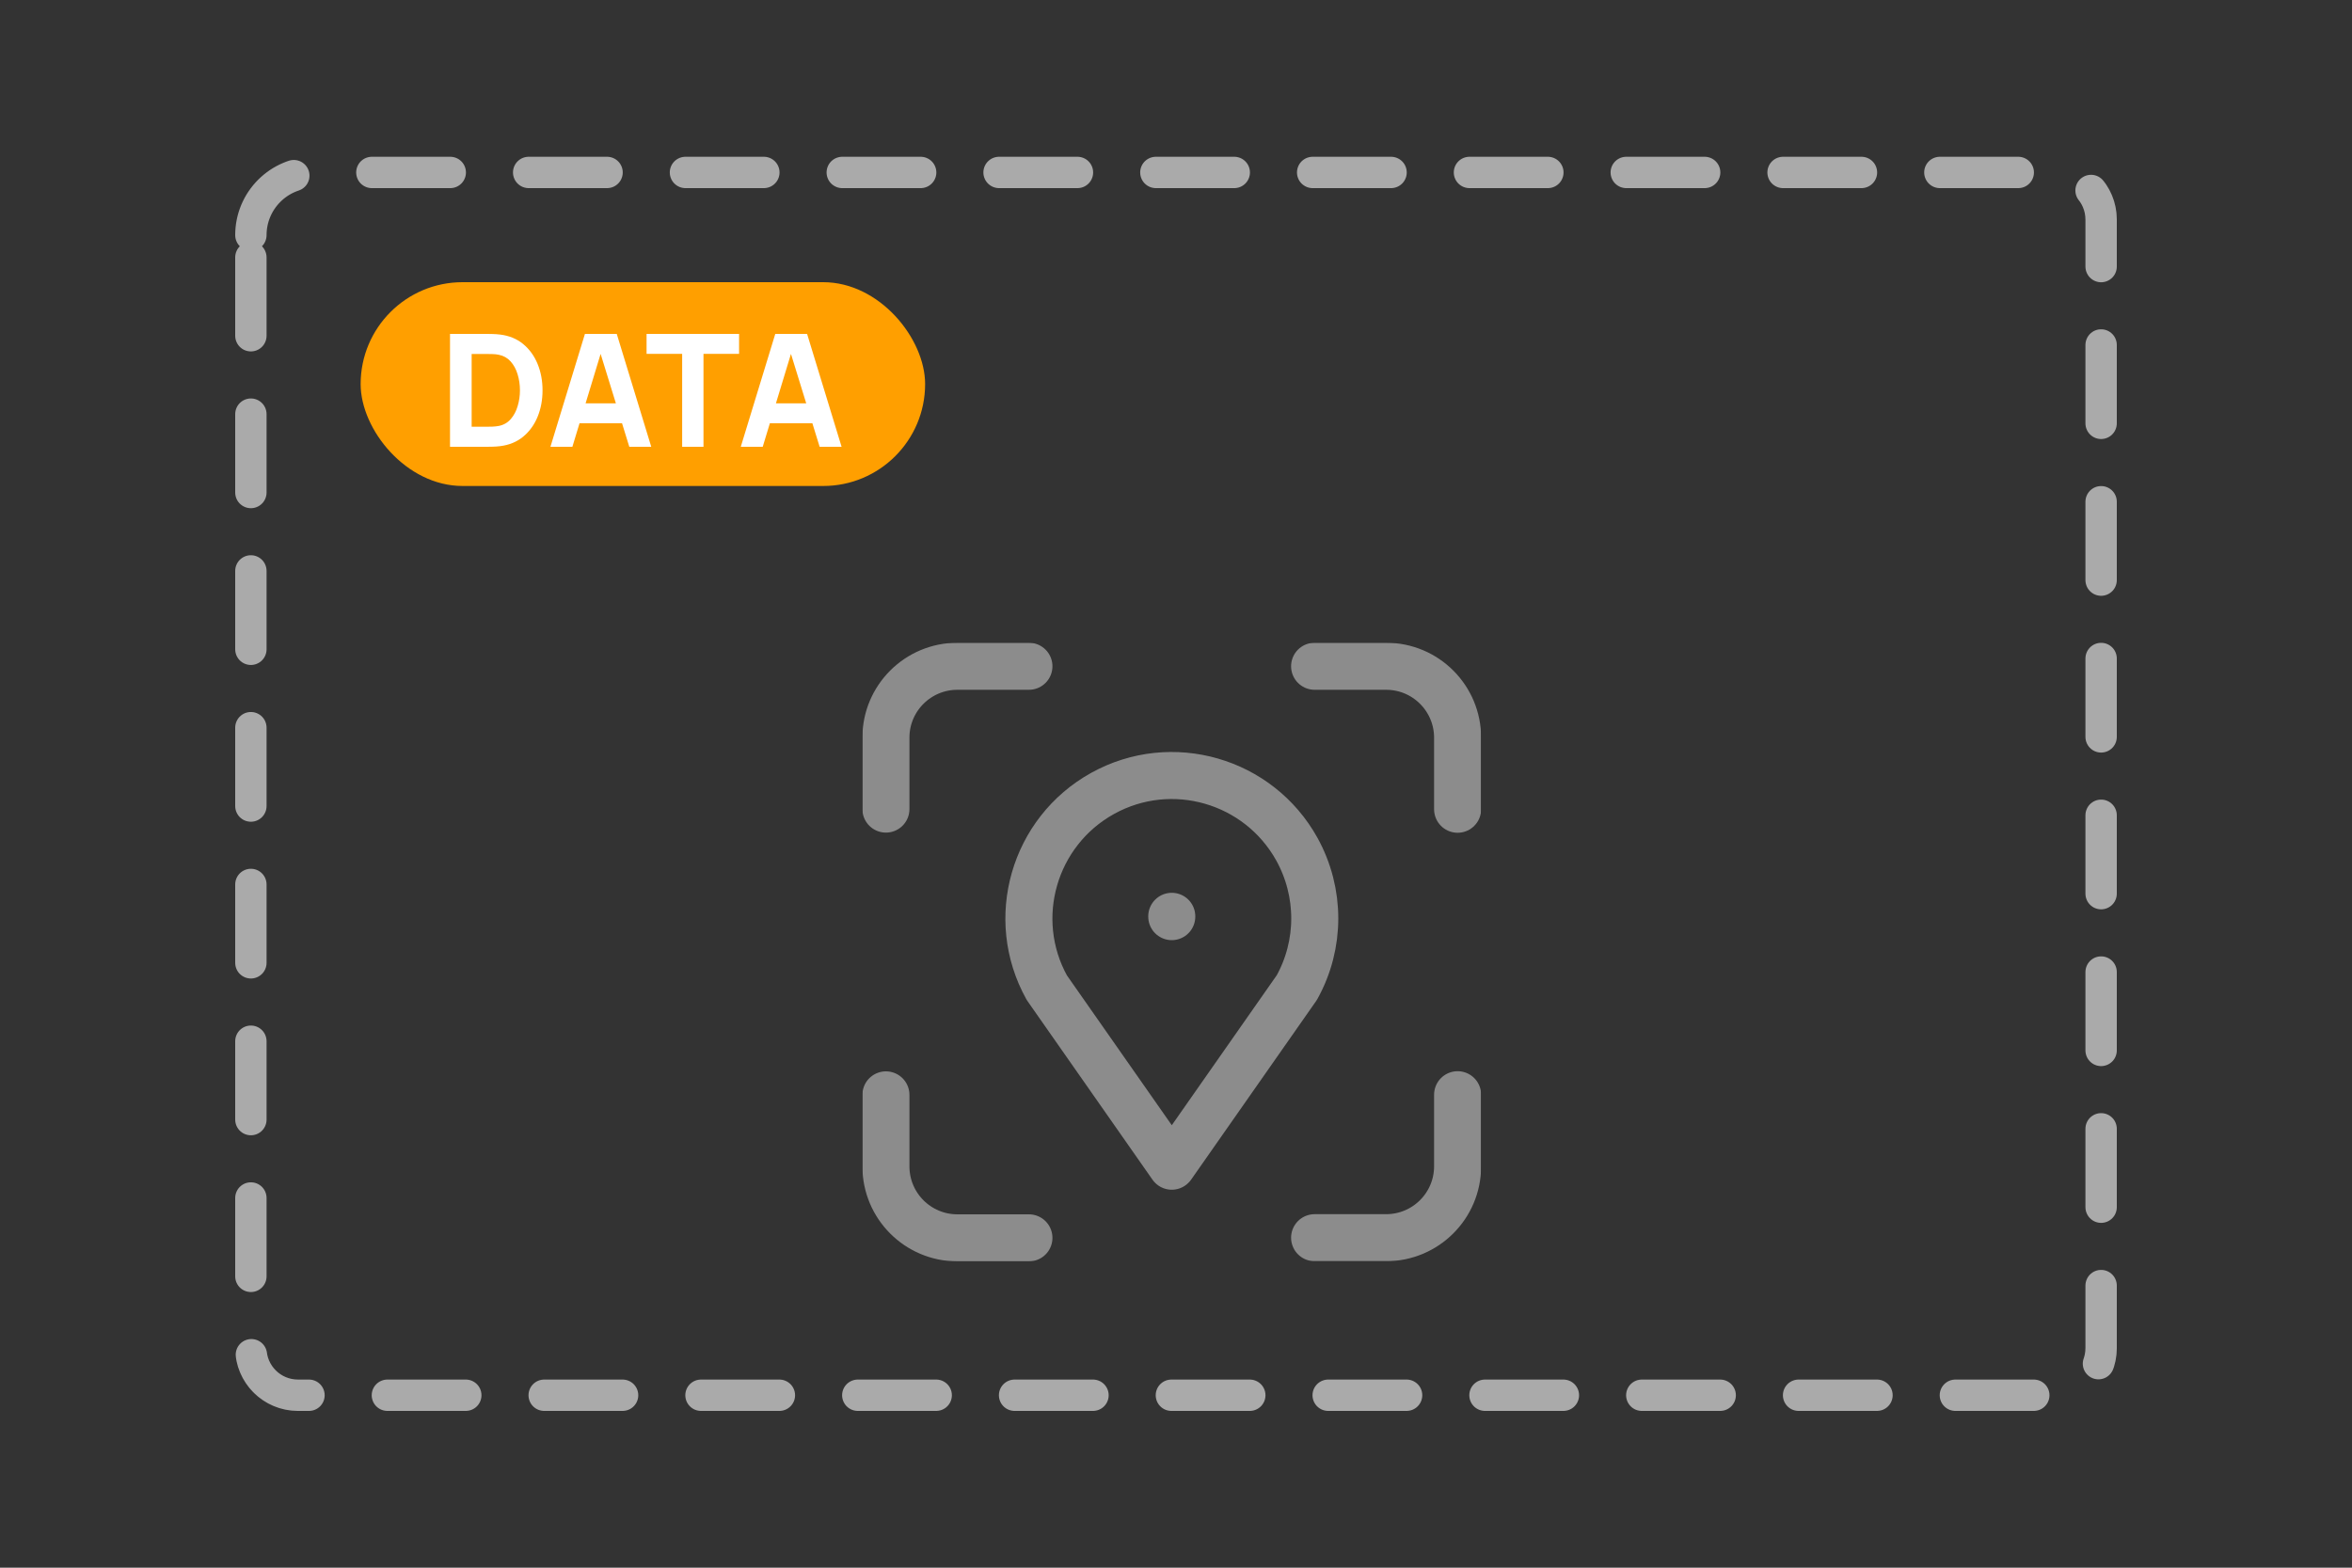 <svg viewBox="0 0 150 100" fill="none" xmlns="http://www.w3.org/2000/svg">
<rect x="0" y="0" width="150" height="100" fill="#333333" stroke="none"/>
<g id="data-icon">
<path id="Rectangle 1" d="M16 15C16 12.791 17.791 11 20 11H131C132.657 11 134 12.343 134 14V86C134 87.657 132.657 89 131 89H19C17.343 89 16 87.657 16 86V15Z" stroke="#AAAAAA" stroke-width="2" stroke-linecap="round" stroke-dasharray="5 5"/>
<g id="Badge">
<g clip-path="url(#clip0_5_93)">
<rect x="23" y="18" width="36" height="13" rx="6.5" fill="#FF9F00"/>
<path id="DATA" d="M28.7 28.5V21.3H31.03C31.087 21.3 31.203 21.302 31.38 21.305C31.557 21.308 31.727 21.32 31.89 21.34C32.47 21.41 32.962 21.612 33.365 21.945C33.768 22.278 34.075 22.702 34.285 23.215C34.495 23.728 34.6 24.29 34.6 24.9C34.6 25.51 34.495 26.072 34.285 26.585C34.075 27.098 33.768 27.522 33.365 27.855C32.962 28.188 32.47 28.39 31.89 28.46C31.727 28.48 31.557 28.492 31.38 28.495C31.203 28.498 31.087 28.5 31.03 28.5H28.7ZM30.08 27.22H31.03C31.12 27.22 31.242 27.218 31.395 27.215C31.548 27.208 31.687 27.193 31.81 27.17C32.123 27.107 32.378 26.96 32.575 26.73C32.775 26.5 32.922 26.223 33.015 25.9C33.112 25.577 33.16 25.243 33.16 24.9C33.16 24.54 33.11 24.198 33.01 23.875C32.913 23.552 32.765 23.278 32.565 23.055C32.365 22.832 32.113 22.69 31.81 22.63C31.687 22.603 31.548 22.588 31.395 22.585C31.242 22.582 31.12 22.58 31.03 22.58H30.08V27.22ZM35.104 28.5L37.304 21.3H39.334L41.534 28.5H40.134L38.174 22.15H38.434L36.504 28.5H35.104ZM36.424 27V25.73H40.224V27H36.424ZM43.505 28.5V22.57H41.235V21.3H47.135V22.57H44.865V28.5H43.505ZM47.243 28.5L49.443 21.3H51.473L53.673 28.5H52.273L50.313 22.15H50.573L48.643 28.5H47.243ZM48.563 27V25.73H52.363V27H48.563Z" fill="white"/>
</g>
</g>
<g id="Ebene_1" clip-path="url(#clip1_5_93)">
<g id="Group" opacity="0.75">
<path id="Vector" d="M56.5 51.61V47.05C56.5 44.54 58.54 42.5 61.06 42.5H65.62" stroke="#AAAAAA" stroke-width="3" stroke-linecap="round" stroke-linejoin="round"/>
<path id="Vector_2" d="M56.5 69.84V74.4C56.5 76.92 58.54 78.96 61.06 78.96H65.62" stroke="#AAAAAA" stroke-width="3" stroke-linecap="round" stroke-linejoin="round"/>
<path id="Vector_3" d="M83.84 42.5H88.4C90.92 42.5 92.96 44.54 92.96 47.06V51.62" stroke="#AAAAAA" stroke-width="3" stroke-linecap="round" stroke-linejoin="round"/>
<path id="Vector_4" d="M83.84 78.95H88.4C90.92 78.95 92.96 76.91 92.96 74.39V69.83" stroke="#AAAAAA" stroke-width="3" stroke-linecap="round" stroke-linejoin="round"/>
<path id="Vector_5" d="M74.73 58.45V58.47" stroke="#AAAAAA" stroke-width="3" stroke-linecap="round" stroke-linejoin="round"/>
<path id="Vector_6" d="M74.73 74.39L66.76 63C64.32 58.6 65.92 53.05 70.32 50.61C74.72 48.17 80.27 49.77 82.71 54.17C84.23 56.92 84.23 60.25 82.71 62.99L74.74 74.38" stroke="#AAAAAA" stroke-width="3" stroke-linecap="round" stroke-linejoin="round"/>
</g>
</g>
</g>
<defs>
<clipPath id="clip0_5_93">
<rect x="23" y="18" width="36" height="13" rx="6.5" fill="white"/>
</clipPath>
<clipPath id="clip1_5_93">
<rect width="39.45" height="39.45" fill="white" transform="translate(55 41)"/>
</clipPath>
</defs>
</svg>

